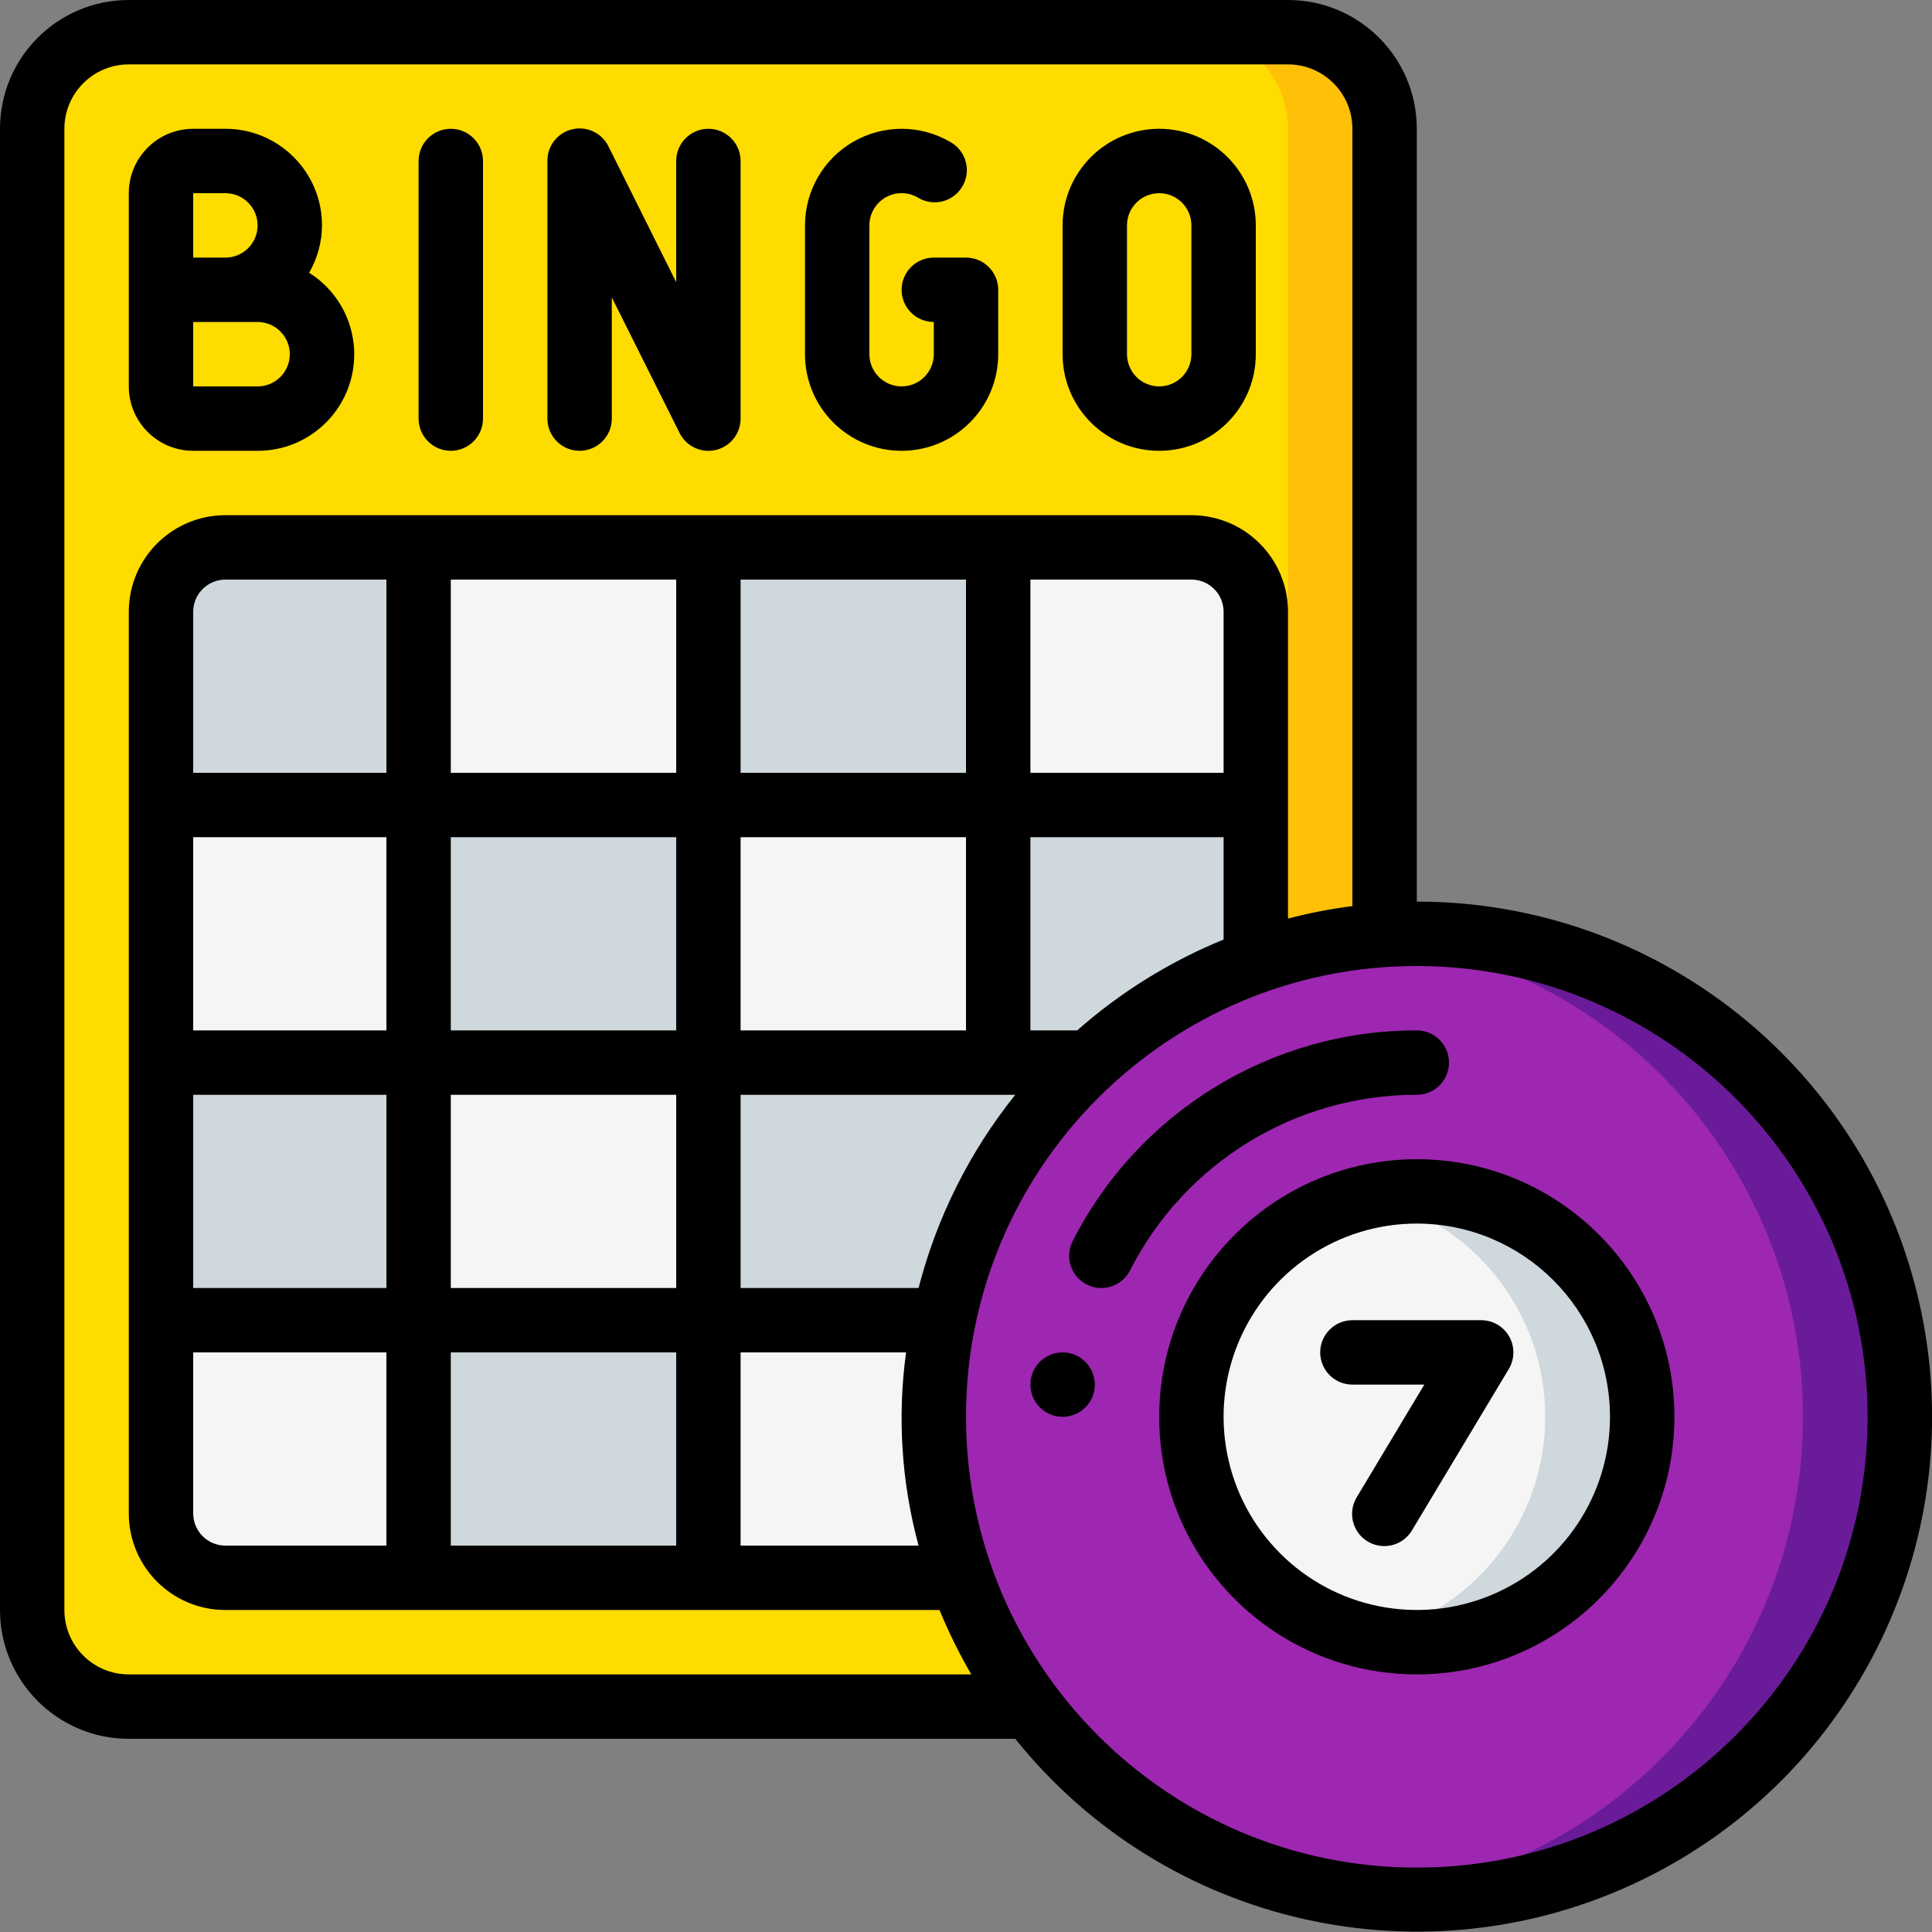<svg height="512" viewBox="0 0 60 60" width="512" xmlns="http://www.w3.org/2000/svg"><rect x="0" y="0" width="60" height="60" fill="#808080" stroke="none"/><g id="Page-1" fill="none" fill-rule="evenodd"><g id="010---Bingo" fill-rule="nonzero"><path id="Shape" d="m43 4v25.04c-5.489.365-10.337 3.706-12.632 8.706s-1.669 10.854 1.632 15.254h-28c-1.657 0-3-1.343-3-3v-46c0-1.657 1.343-3 3-3h36c1.657 0 3 1.343 3 3z" fill="#ffdc00"/><path id="Shape" d="m43 4v25.04c-1.108.069-2.205.264-3.27.58l.27-.58v-25.04c0-1.657-1.343-3-3-3h3c1.657 0 3 1.343 3 3z" fill="#fec108"/><path id="Shape" d="m39 19v6h-8v-8h6c1.103.003 1.997.897 2 2z" fill="#f5f5f5"/><path id="Shape" d="m39 25v4.86l-1.5 3.14h-6.5v-8z" fill="#cfd8dc"/><path id="Rectangle-path" d="m22 17h9v8h-9z" fill="#cfd8dc"/><path id="Shape" d="m37.5 33-3.82 8h-11.68v-8z" fill="#cfd8dc"/><path id="Shape" d="m33.68 41-3.82 8h-7.86v-8z" fill="#f5f5f5"/><path id="Rectangle-path" d="m13 41h9v8h-9z" fill="#cfd8dc"/><path id="Rectangle-path" d="m13 17h9v8h-9z" fill="#f5f5f5"/><path id="Shape" d="m13 17v8h-8v-6c.003-1.103.897-1.997 2-2z" fill="#cfd8dc"/><path id="Rectangle-path" d="m5 25h8v8h-8z" fill="#f5f5f5"/><path id="Rectangle-path" d="m5 33h8v8h-8z" fill="#cfd8dc"/><path id="Shape" d="m13 41v8h-6c-1.103-.003-1.997-.897-2-2v-6z" fill="#f5f5f5"/><path id="Rectangle-path" d="m13 25h9v8h-9z" fill="#cfd8dc"/><path id="Rectangle-path" d="m22 25h9v8h-9z" fill="#f5f5f5"/><path id="Rectangle-path" d="m13 33h9v8h-9z" fill="#f5f5f5"/><circle id="Oval" cx="44" cy="44" fill="#9d27b0" r="15"/><path id="Shape" d="m44 29c-.507 0-1.007.027-1.5.076 7.661.774 13.492 7.224 13.492 14.924s-5.831 14.15-13.492 14.924c.493.049.993.076 1.5.076 8.284-0 15-6.716 15-15s-6.716-15-15-15z" fill="#6a1b9a"/><circle id="Oval" cx="44" cy="44" fill="#f5f5f5" r="7"/><path id="Shape" d="m44 37c-.504.001-1.007.056-1.5.165 3.206.709 5.489 3.551 5.489 6.835s-2.283 6.126-5.489 6.835c2.621.579 5.343-.391 7.006-2.498 1.663-2.107 1.974-4.98.802-7.395-1.173-2.415-3.623-3.946-6.308-3.942z" fill="#cfd8dc"/><g fill="#000"><path id="Shape" d="m41 42c0 .552.448 1 1 1h2.233l-2.09 3.485c-.192.307-.203.693-.03 1.01.173.317.505.516.866.52.362.004.697-.187.878-.5l3-5c.186-.309.191-.694.013-1.007-.177-.314-.51-.508-.87-.508h-4c-.552 0-1 .448-1 1z"/><path id="Shape" d="m36 44c0 4.418 3.582 8 8 8s8-3.582 8-8-3.582-8-8-8c-4.416.005-7.995 3.584-8 8zm14 0c0 2.427-1.462 4.615-3.704 5.543s-4.823.415-6.539-1.301-2.229-4.297-1.301-6.539 3.117-3.704 5.543-3.704c3.312.003 5.997 2.688 6 6z"/><path id="Shape" d="m33.313 38.544c-.252.492-.058 1.094.434 1.346.492.252 1.094.058 1.346-.434 1.703-3.352 5.147-5.461 8.907-5.456.552 0 1-.448 1-1s-.448-1-1-1c-4.511-.007-8.643 2.523-10.687 6.544z"/><circle id="Oval" cx="33" cy="43" r="1"/><path id="Shape" d="m4 54h27.53c4.666 5.818 12.733 7.639 19.445 4.39 6.713-3.249 10.289-10.706 8.621-17.974-1.668-7.269-8.139-12.42-15.596-12.416v-24c0-2.209-1.791-4-4-4h-36c-2.209 0-4 1.791-4 4v46c0 2.209 1.791 4 4 4zm54-10c0 7.732-6.268 14-14 14s-14-6.268-14-14 6.268-14 14-14c7.729.008 13.992 6.271 14 14zm-24.547-12h-1.453v-6h6v3.178c-1.663.679-3.201 1.633-4.547 2.822zm-19.453 0v-6h7v6zm7 2v6h-7v-6zm2-8h7v6h-7zm15-2h-6v-6h5c.552 0 1 .448 1 1zm-8 0h-7v-6h7zm-9 0h-7v-6h7zm-9 0h-6v-5c0-.552.448-1 1-1h5zm-6 2h6v6h-6zm0 8h6v6h-6zm0 8h6v6h-5c-.552 0-1-.448-1-1zm8 0h7v6h-7zm9 0h5.139c-.274 2.006-.142 4.046.388 6h-5.527zm5.527-2h-5.527v-6h8.53c-1.415 1.764-2.439 3.81-3.003 6zm-26.527-36c0-1.105.895-2 2-2h36c1.105 0 2 .895 2 2v24.139c-.674.086-1.342.216-2 .388v-9.527c0-1.657-1.343-3-3-3h-30c-1.657 0-3 1.343-3 3v28c0 1.657 1.343 3 3 3h22.178c.282.689.612 1.357.987 2h-26.165c-1.105 0-2-.895-2-2z"/><path id="Shape" d="m6 14h2c1.336.003 2.512-.879 2.883-2.162s-.152-2.657-1.283-3.367c.259-.447.397-.954.4-1.471 0-1.657-1.343-3-3-3h-1c-1.105 0-2 .895-2 2v6c0 1.105.895 2 2 2zm2-2h-2v-2h2c.552 0 1 .448 1 1s-.448 1-1 1zm-2-6h1c.552 0 1 .448 1 1s-.448 1-1 1h-1z"/><path id="Shape" d="m14 14c.552 0 1-.448 1-1v-8c0-.552-.448-1-1-1s-1 .448-1 1v8c0 .552.448 1 1 1z"/><path id="Shape" d="m18 14c.552 0 1-.448 1-1v-3.764l2.105 4.211c.207.415.673.634 1.125.527.452-.107.771-.51.77-.974v-8c0-.552-.448-1-1-1s-1 .448-1 1v3.764l-2.1-4.211c-.204-.421-.673-.645-1.129-.538-.456.107-.776.516-.771.985v8c0 .552.448 1 1 1z"/><path id="Shape" d="m36 14c1.657 0 3-1.343 3-3v-4c0-1.657-1.343-3-3-3s-3 1.343-3 3v4c0 1.657 1.343 3 3 3zm-1-7c0-.552.448-1 1-1s1 .448 1 1v4c0 .552-.448 1-1 1s-1-.448-1-1z"/><path id="Shape" d="m28 14c1.657 0 3-1.343 3-3v-2c0-.552-.448-1-1-1h-1c-.552 0-1 .448-1 1s.448 1 1 1v1c0 .552-.448 1-1 1s-1-.448-1-1v-4c-0-.357.19-.688.5-.867s.691-.179 1-0c.31.192.7.2 1.017.021s.512-.516.509-.881-.205-.698-.526-.871c-.928-.536-2.072-.536-3-0-.928.536-1.5 1.526-1.5 2.598v4c0 1.657 1.343 3 3 3z"/></g></g></g></svg>